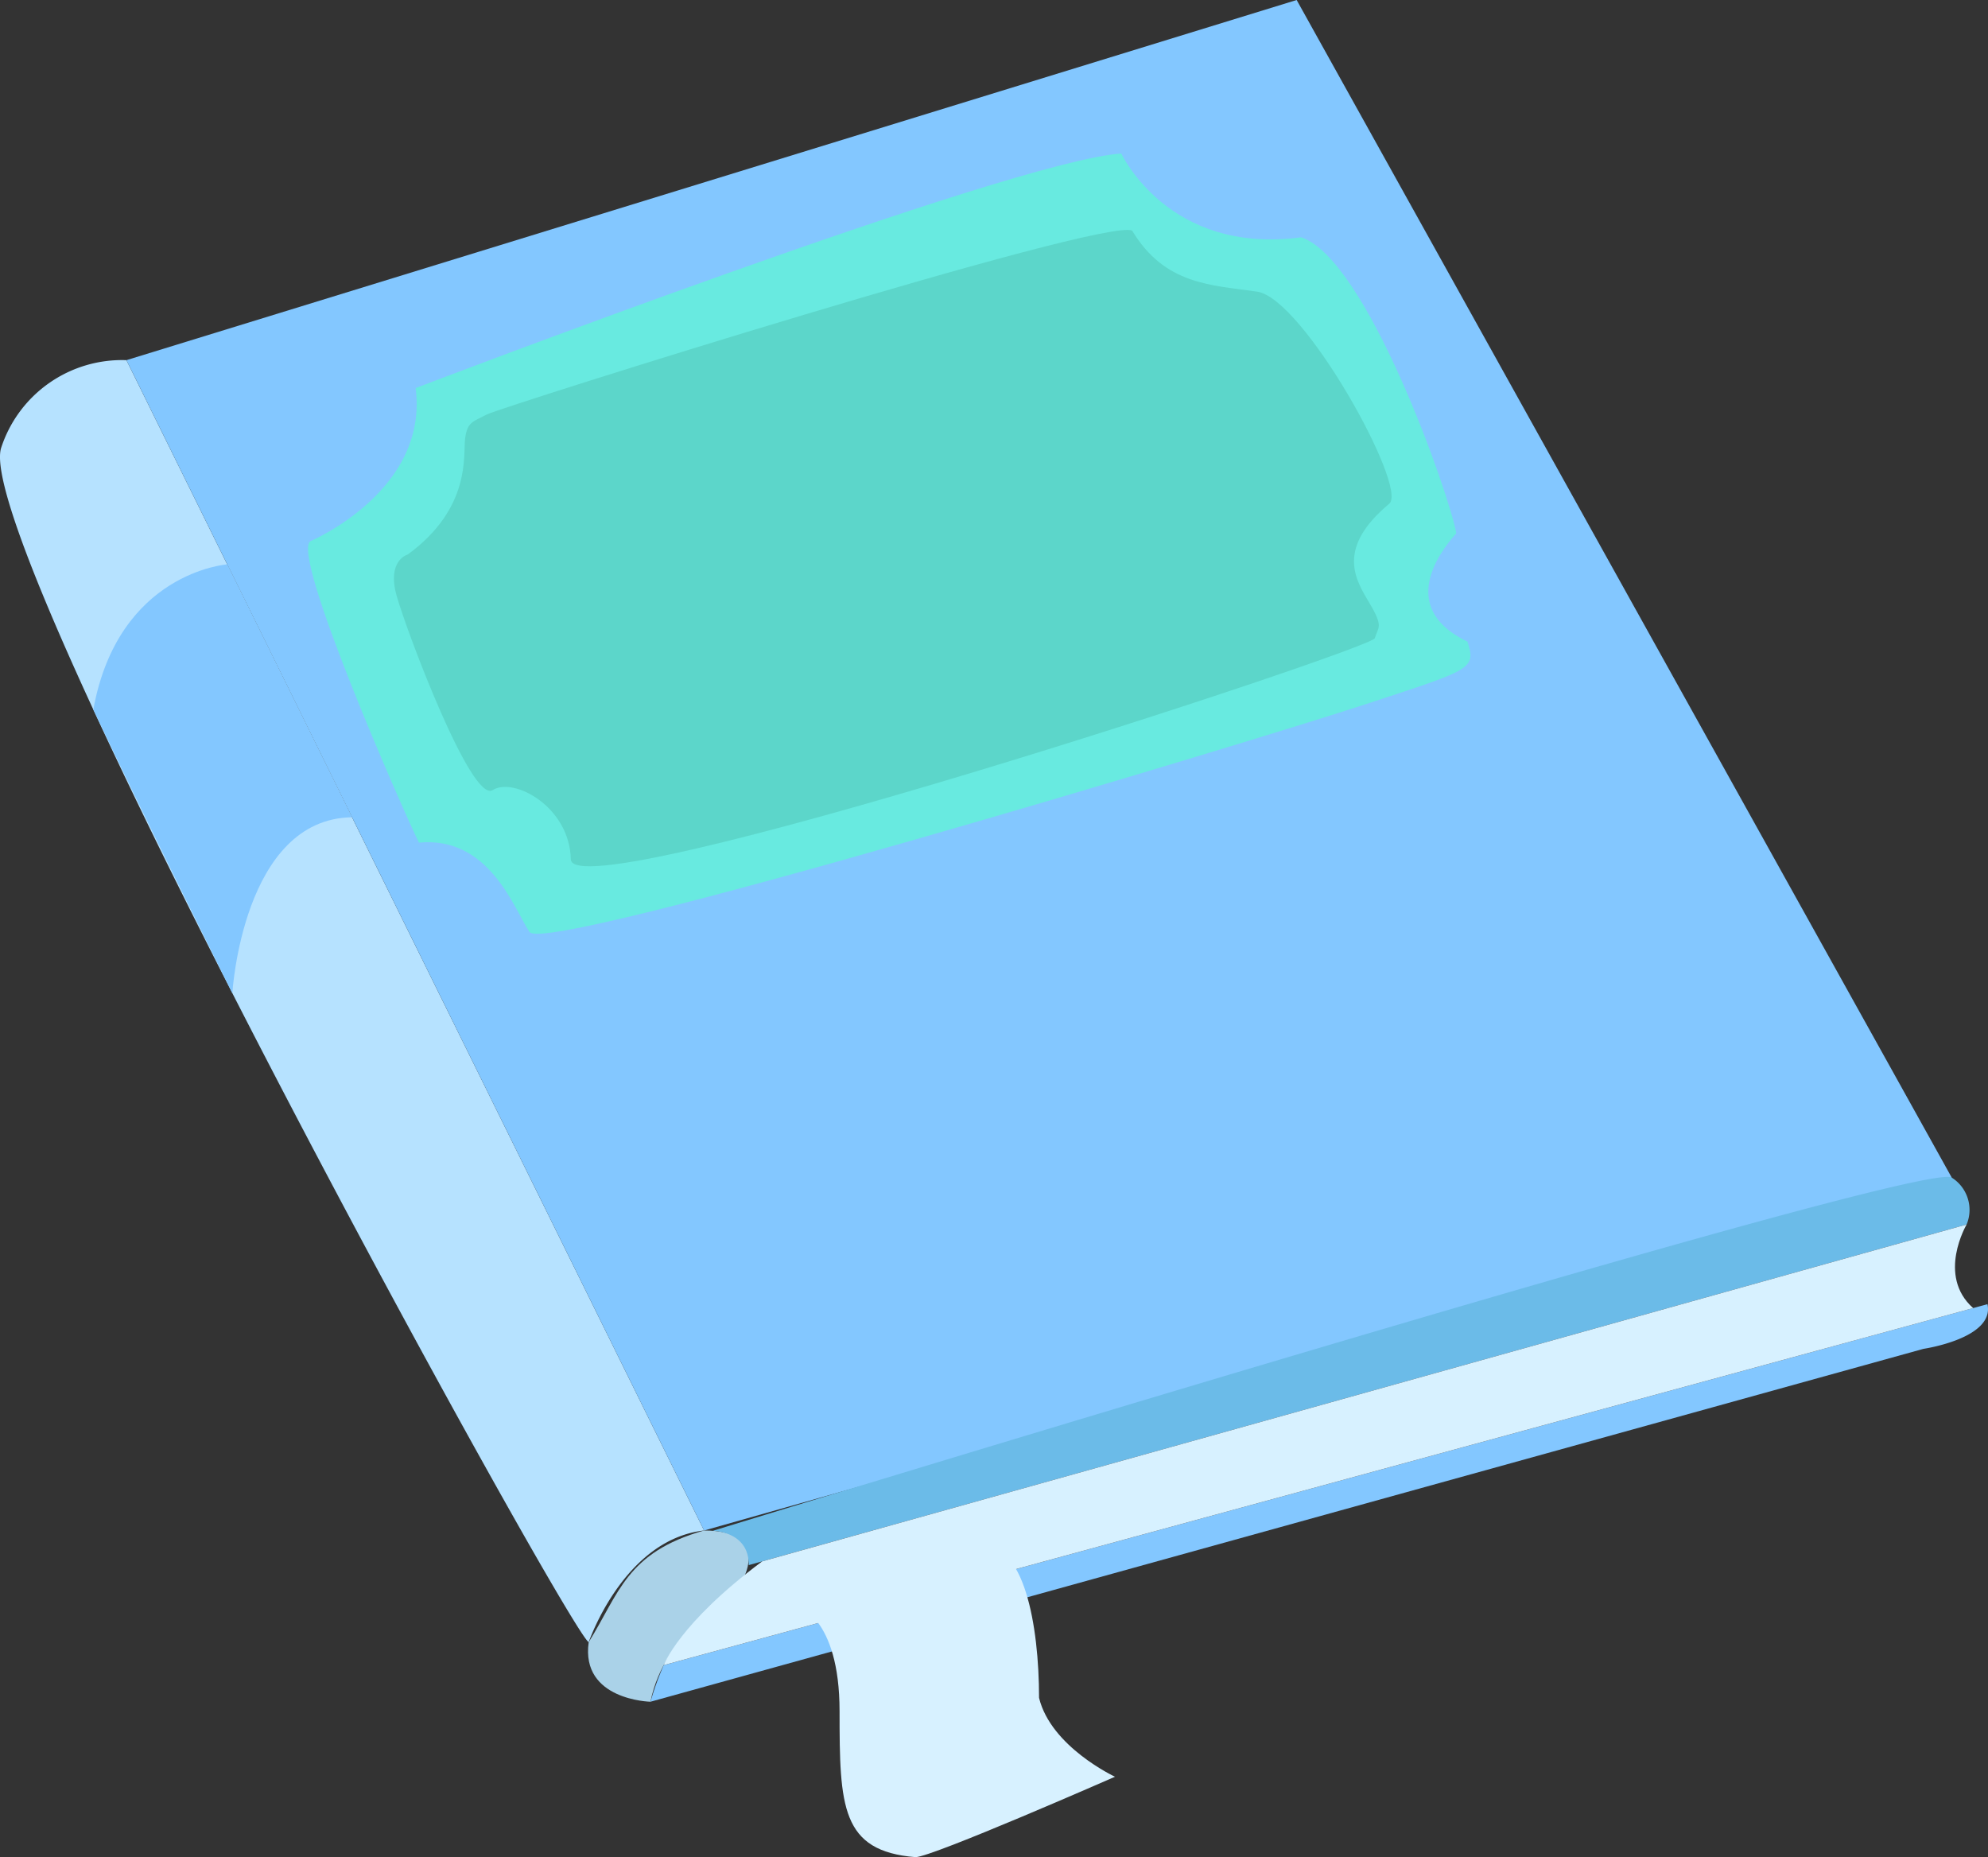 <svg xmlns="http://www.w3.org/2000/svg" width="150.48" height="140.56" viewBox="0 0 150.48 140.56">
  <rect x="0" y="0" width="150.48" height="140.56" fill="#333333" stroke="none"/>
  <defs>
    <style>
      .cls-1 {
        fill: #b6e2ff;
      }

      .cls-2 {
        fill: #83c7ff;
      }

      .cls-3 {
        fill: #aad2e8;
      }

      .cls-4 {
        fill: #6bbbe8;
      }

      .cls-5 {
        fill: #d7f1ff;
      }

      .cls-6 {
        fill: #68eae0;
      }

      .cls-7 {
        fill: #5cd6ca;
      }
    </style>
  </defs>
  <g id="组_3064" data-name="组 3064" transform="translate(-1729.45 -1050.385)">
    <path id="路径_7412" data-name="路径 7412" class="cls-1" d="M1739.019,1077.643a9.622,9.622,0,0,0-9.467,6.593c-2.536,7.1,42.937,89.593,44.459,90.439,0,0,2.648-7.776,8.734-8.453Z"/>
    <path id="路径_7413" data-name="路径 7413" class="cls-2" d="M1827.6,1050.385l-88.579,27.258,43.726,88.579,94.439-26.709Z"/>
    <path id="路径_7414" data-name="路径 7414" class="cls-3" d="M1778.688,1179.182s-5.3-.112-4.677-4.507c2.313-3.719,2.865-6.793,8.734-8.453,4.846,0,3.127,3.381,2.9,3.776S1779.73,1173.858,1778.688,1179.182Z"/>
    <path id="路径_7415" data-name="路径 7415" class="cls-4" d="M1786.125,1168.843l92.186-25.78a2.886,2.886,0,0,0-1.127-3.55c-2.085-1.436-93.781,26.735-93.781,26.735S1786.153,1166.265,1786.125,1168.843Z"/>
    <path id="路径_7416" data-name="路径 7416" class="cls-2" d="M1778.688,1179.182l96.355-26.708s5.409-.789,4.846-3.381l-100.2,27.32A21.769,21.769,0,0,0,1778.688,1179.182Z"/>
    <path id="路径_7417" data-name="路径 7417" class="cls-5" d="M1878.311,1143.063s-2.277,3.859.495,6.325l-99.119,27.025s1.151-3.154,7.457-7.855Z"/>
    <path id="路径_7418" data-name="路径 7418" class="cls-2" d="M1746.649,1093.1s-8.245.587-10.135,10.991c3.66,7.718,10.523,21.461,10.523,21.461s.782-13.2,9.06-13.311Z"/>
    <path id="路径_7419" data-name="路径 7419" class="cls-6" d="M1752.965,1091.336s8.959-3.8,7.945-11.58c0,0,45.135-17.242,53.418-17.749,0,0,3.55,7.691,13.608,6.339,4.987,1.606,11.241,19.524,11.748,22.4-.507.592-4.986,5.41.846,8.2.676,2.113.253,2.113-7.692,4.733s-62.124,19.018-63.307,17.243-3.043-7.269-8.368-6.762C1759.98,1111.79,1751.361,1092.181,1752.965,1091.336Z"/>
    <path id="路径_7420" data-name="路径 7420" class="cls-7" d="M1760.318,1092.35s-1.606.423-.845,3.127,5.663,15.722,7.269,14.707,5.832,1.268,5.916,5.241,60.6-15.89,60.856-16.736.676-.845-.38-2.62-2.62-4.141,1.479-7.565c1.437-1.225-6.508-15.538-10-16.045s-6.987-.507-9.466-4.62c-2.141-1.015-47.783,13.354-48.854,13.918s-1.465.563-1.634,1.8S1765.164,1088.8,1760.318,1092.35Z"/>
    <path id="路径_7421" data-name="路径 7421" class="cls-5" d="M1789.732,1171.9s3.268.788,3.268,8,.113,10.593,5.748,11.044c1.239,0,15.1-6.085,15.1-6.085s-4.846-2.254-5.748-5.973c0-5.522-1.149-11.946-4.508-11.439S1789.732,1171.9,1789.732,1171.9Z"/>
  </g>
</svg>
